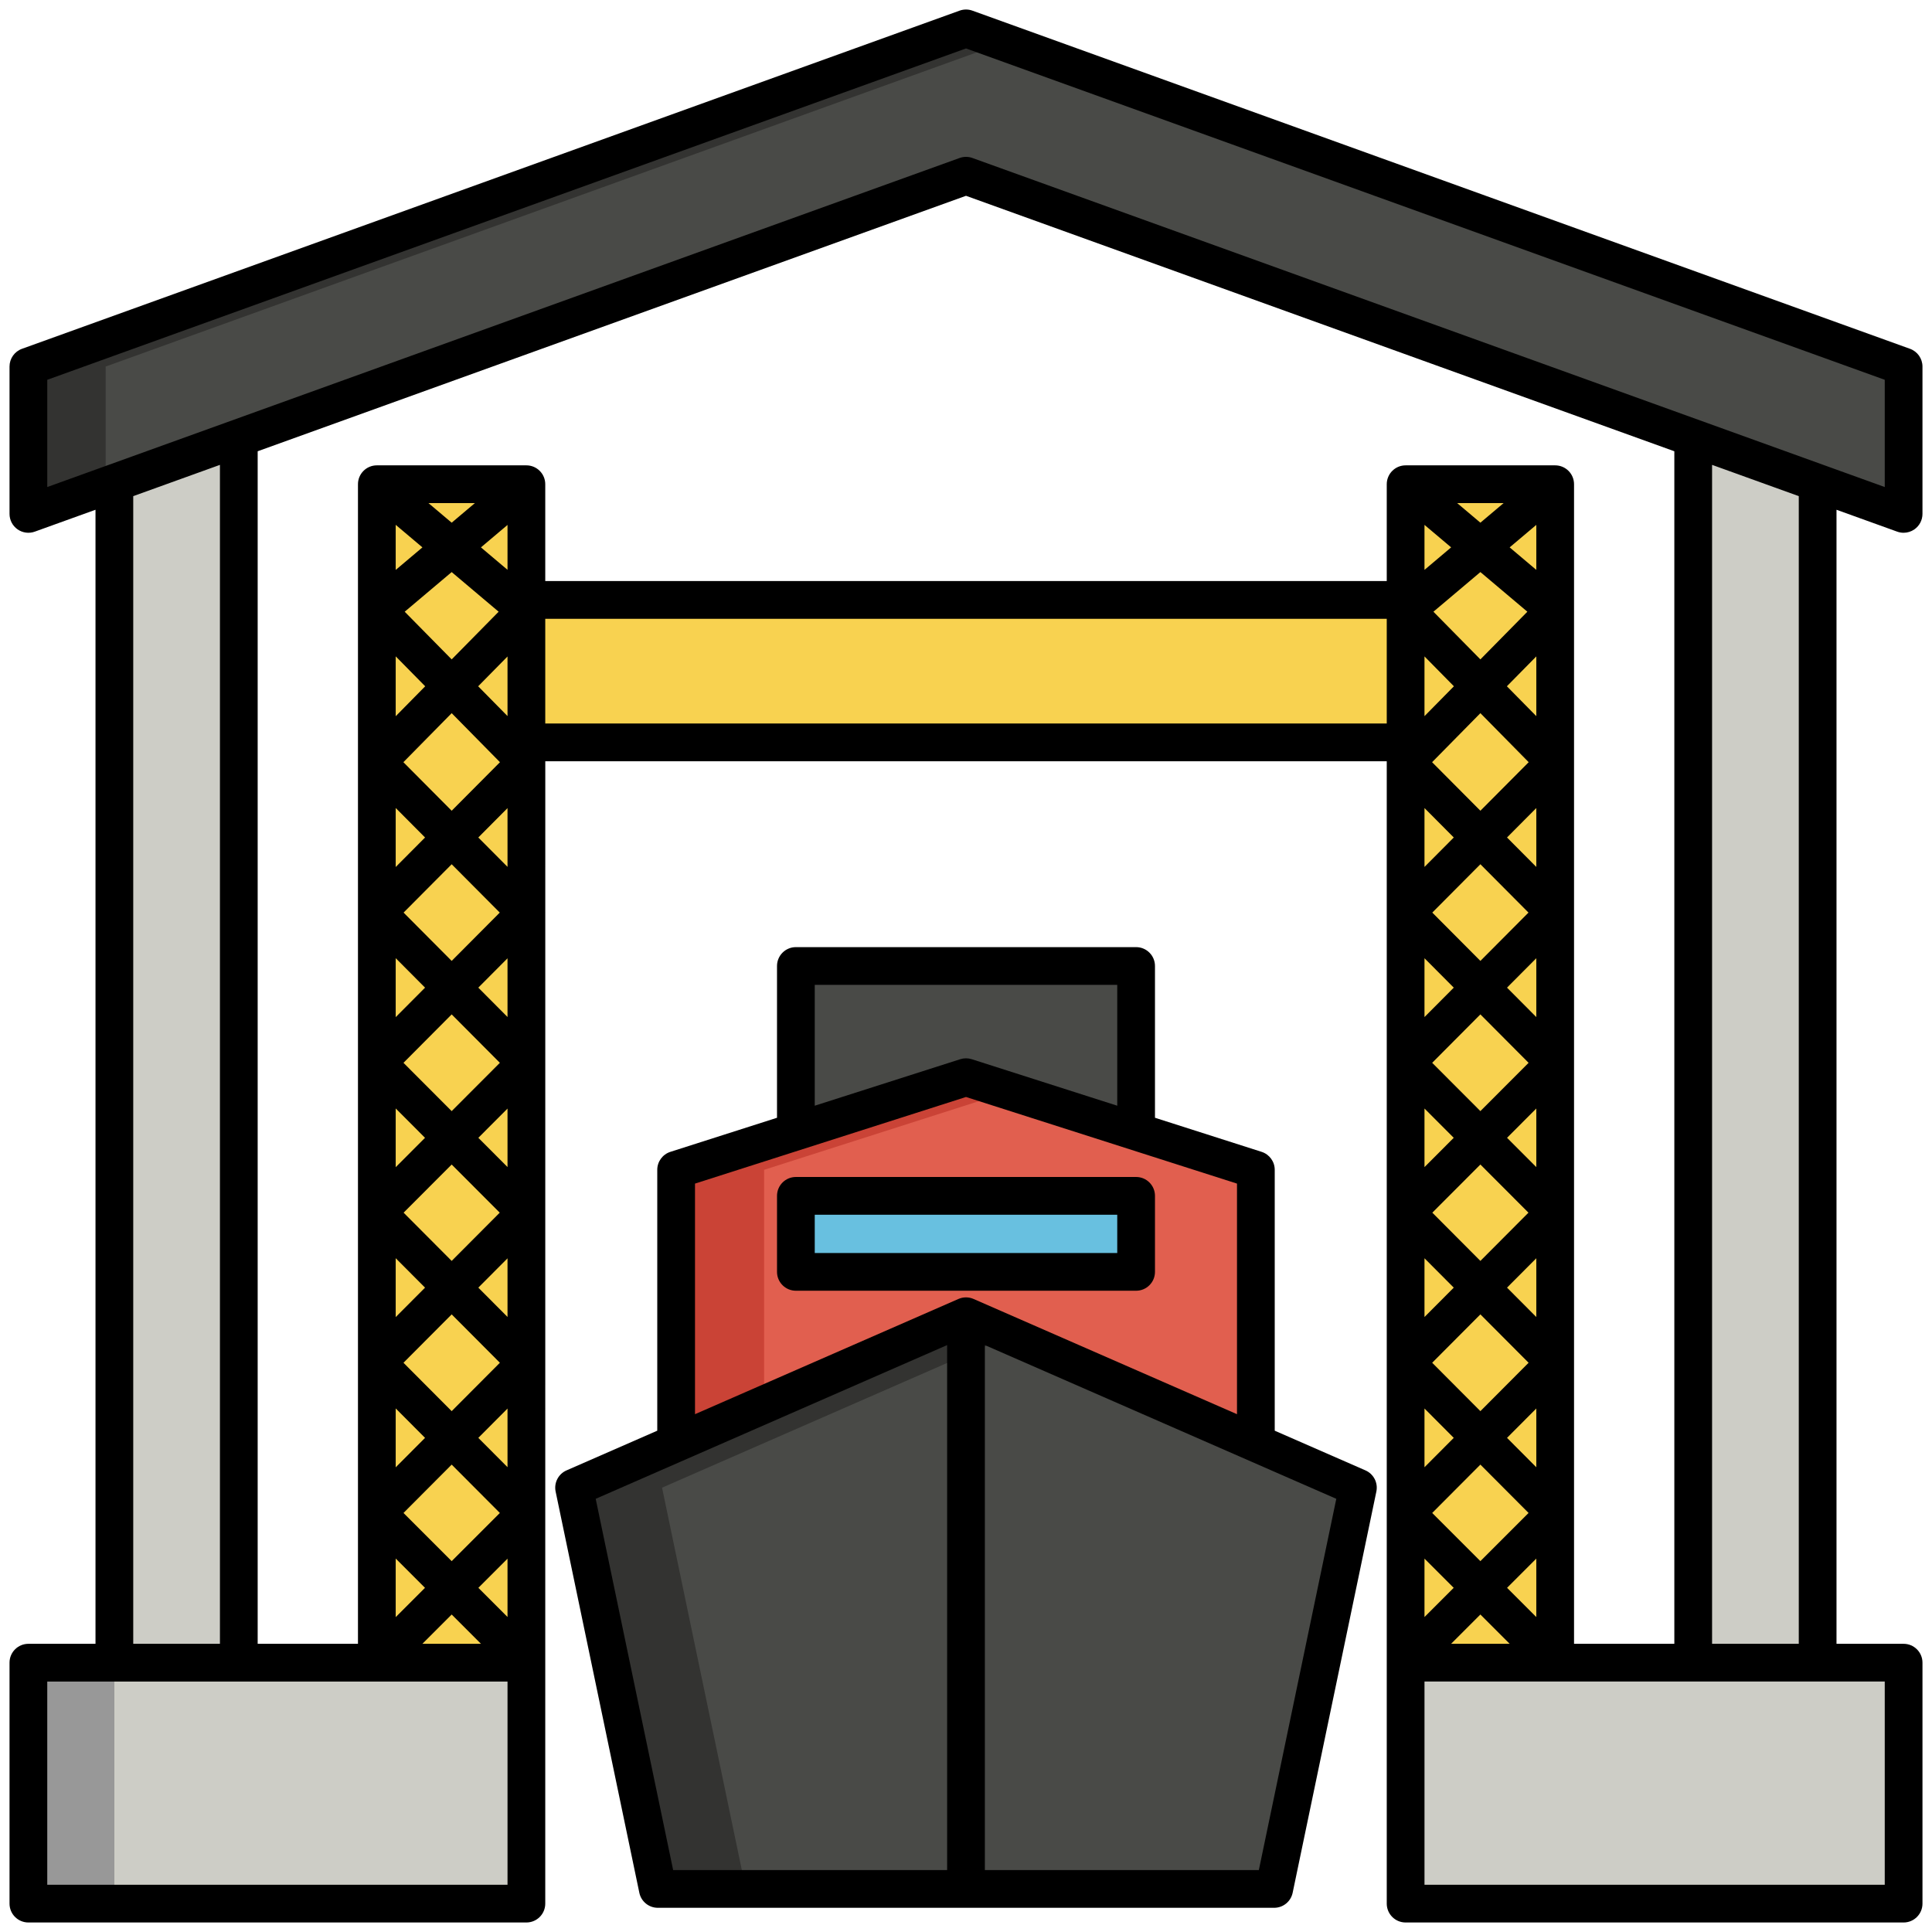 <svg enable-background="new 0 0 512 512" height="512" viewBox="0 0 512 512" width="512" xmlns="http://www.w3.org/2000/svg"><g id="Layer_2"><g><path d="m256 7.524-248.476 89.615v39.049l248.476-89.615 248.476 89.615v-39.049z" fill="#494a47"/><g><path d="m27.998 97.139 238.239-85.923-10.237-3.692-248.476 89.615v39.049l20.474-7.384z" fill="#333331"/></g><path d="m7.524 440.626h131.974v63.85h-131.974z" fill="#cdcdc6"/><path d="m7.524 440.626h22.785v63.85h-22.785z" fill="#989898"/><path d="m372.502 440.626h131.974v63.85h-131.974z" fill="#cdcdc6"/><g fill="#f8d250"><path d="m99.865 128.323h39.633v312.303h-39.633z"/><path d="m372.502 128.323h39.633v312.303h-39.633z"/><path d="m139.498 158.99h233.005v37.749h-233.005z"/></g><g><path d="m210.918 256h90.165v53.815h-90.165z" fill="#494a47"/><path d="m334.689 399.414h-153.635v-89.4l76.818-24.551 76.817 24.551z" fill="#e15f4f"/><path d="m268.59 288.889-10.718-3.426-76.818 24.551v89.4h21.437v-89.4z" fill="#ca4336"/><path d="m337.672 500.584h-163.344l-22.185-106.336 103.857-45.429 103.857 45.429z" fill="#494a47"/><path d="m267.654 353.917-11.654-5.098-103.857 45.429 22.185 106.336h23.309l-22.186-106.336z" fill="#333331"/><path d="m210.918 316.912h90.165v20.144h-90.165z" fill="#68c0e0"/></g><path d="m63.285 440.626h-32.976v-312.655l32.976-11.894z" fill="#cdcdc6"/><path d="m448.716 440.626h32.976v-312.655l-32.976-11.894z" fill="#cdcdc6"/><g><path d="m502.779 140.892c.552.199 1.125.297 1.696.297 1.015 0 2.021-.31 2.874-.908 1.333-.937 2.126-2.463 2.126-4.092v-39.049c0-2.107-1.321-3.988-3.304-4.703l-248.475-89.617c-1.096-.396-2.296-.396-3.393 0l-248.475 89.617c-1.982.715-3.304 2.596-3.304 4.703v39.049c0 1.629.793 3.155 2.126 4.092 1.333.935 3.039 1.165 4.57.611l16.088-5.802v300.537h-17.784c-2.761 0-5 2.238-5 5v63.851c0 2.762 2.239 5 5 5h131.974c2.761 0 5-2.238 5-5 0 0 .021-302.523.009-302.738h222.996v302.738c0 2.762 2.238 5 5 5h131.973c2.762 0 5-2.238 5-5v-63.851c0-2.762-2.238-5-5-5h-17.783v-300.537zm-368.281 358.585h-121.974v-53.851h121.974zm-99.189-63.851v-304.144l22.976-8.287v312.43h-22.976zm71.62-34.675 12.77-12.816 12.77 12.816-12.77 12.77zm20.533 34.675h-15.526l7.763-7.763zm-22.597-46.771v-15.608l7.776 7.804zm2.058-27.709 12.776-12.822 12.776 12.822-12.776 12.822zm-2.058-12.103v-15.607l7.775 7.804zm14.833-14.888-12.738-12.784 12.738-12.761 12.738 12.761zm-14.833-24.839v-15.566l7.77 7.784zm2.059-27.658 12.774-12.833 12.774 12.833-12.774 12.798zm-2.059-12.105v-15.63l7.779 7.815zm14.833-14.902-12.745-12.804 12.745-12.812 12.745 12.812zm-14.833-24.884v-15.643l7.781 7.822zm2.035-27.777 12.798-12.993 12.798 12.993-12.798 12.865zm-2.035-12.183v-15.868l7.815 7.934zm14.833-15.059-12.448-12.637 12.448-10.505 12.448 10.505zm.001-36.228-6.157-5.197h12.314zm-14.834.566 7.081 5.977-7.081 5.977zm0 273.943 7.763 7.763-7.763 7.763zm29.633 15.491-7.728-7.728 7.728-7.728zm0-39.7-7.741-7.769 7.741-7.769zm0-39.812-7.74-7.769 7.74-7.769zm0-39.726-7.735-7.749 7.735-7.749zm0-39.764-7.744-7.78 7.744-7.78zm0-39.787-7.746-7.786 7.746-7.786zm0-39.96-7.781-7.898 7.781-7.899zm0-38.761-7.046-5.947 7.046-5.947zm233.005 40.728h-223.005v-27.749h223.005zm0-37.749h-223.005v-25.666c0-2.762-2.239-5-5-5h-39.633c-2.761 0-5 2.238-5 5v307.303h-26.58v-316.037l187.715-67.701 187.716 67.702v316.036h-26.58v-307.303c0-2.762-2.238-5-5-5h-39.633c-2.762 0-5 2.238-5 5zm24.816 234.146 12.77 12.816-12.77 12.77-12.77-12.77zm-14.816.703v-15.572l7.758 7.786zm2.041-27.692 12.775-12.822 12.776 12.822-12.775 12.822zm-2.041-12.121v-15.572l7.758 7.786zm2.078-27.654 12.738-12.761 12.738 12.761-12.738 12.784zm-2.078-12.073v-15.531l7.751 7.766zm2.042-27.64 12.774-12.833 12.775 12.833-12.775 12.797zm-2.042-12.123v-15.593l7.761 7.796zm2.07-27.688 12.746-12.812 12.745 12.812-12.745 12.804zm-2.07-12.098v-15.607l7.763 7.804zm2.018-27.759 12.799-12.993 12.799 12.993-12.799 12.865zm-2.018-12.201v-15.832l7.798 7.916zm14.816-15.041-12.448-12.637 12.448-10.506 12.448 10.506zm0-36.228-6.157-5.197h12.315zm-14.816.581 7.064 5.962-7.064 5.962zm0 273.945 7.746 7.746-7.746 7.746zm14.816 14.816 7.764 7.764h-15.527zm7.071-7.07 7.746-7.746v15.492zm-.012-39.74 7.758-7.786v15.572zm0-39.813 7.758-7.786v15.572zm.006-39.706 7.752-7.766v15.532zm-.01-39.795 7.762-7.797v15.595zm-.002-39.793 7.764-7.804v15.608zm-.034-40.072 7.798-7.917v15.833zm.733-36.81 7.064-5.962v11.925zm99.405 300.563v53.851h-121.973v-53.851zm-45.76-10v-312.43l22.977 8.287v304.143zm-196.02-393.757c-.548-.198-1.122-.297-1.696-.297s-1.148.099-1.696.297l-241.78 87.201v-28.419l243.476-87.812 243.476 87.813v28.419z"/><path d="m301.082 311.912h-90.165c-2.761 0-5 2.238-5 5v20.145c0 2.762 2.239 5 5 5h90.165c2.762 0 5-2.238 5-5v-20.145c0-2.762-2.238-5-5-5zm-5 20.145h-80.165v-10.145h80.165z"/><path d="m361.861 389.667-24.044-10.518v-69.135c0-2.175-1.406-4.101-3.478-4.763l-28.258-9.032v-40.219c0-2.762-2.238-5-5-5h-90.165c-2.761 0-5 2.238-5 5v40.221l-28.257 9.031c-2.072.662-3.478 2.588-3.478 4.763v69.135l-24.044 10.518c-2.167.948-3.374 3.286-2.891 5.603l22.186 106.336c.483 2.317 2.527 3.979 4.895 3.979h163.344c2.368 0 4.411-1.661 4.895-3.979l22.186-106.336c.483-2.318-.723-4.656-2.891-5.604zm-145.944-128.667h80.165v32.024l-38.56-12.324c-.99-.316-2.055-.316-3.044 0l-38.561 12.324zm-31.734 52.666 71.817-22.954 71.817 22.954v61.109l-69.813-30.538c-1.277-.559-2.73-.559-4.008 0l-69.813 30.538zm-5.79 181.918-20.526-98.382 93.133-40.74v139.122zm155.214 0h-72.607v-139.122l93.134 40.74z"/></g></g></g></svg>